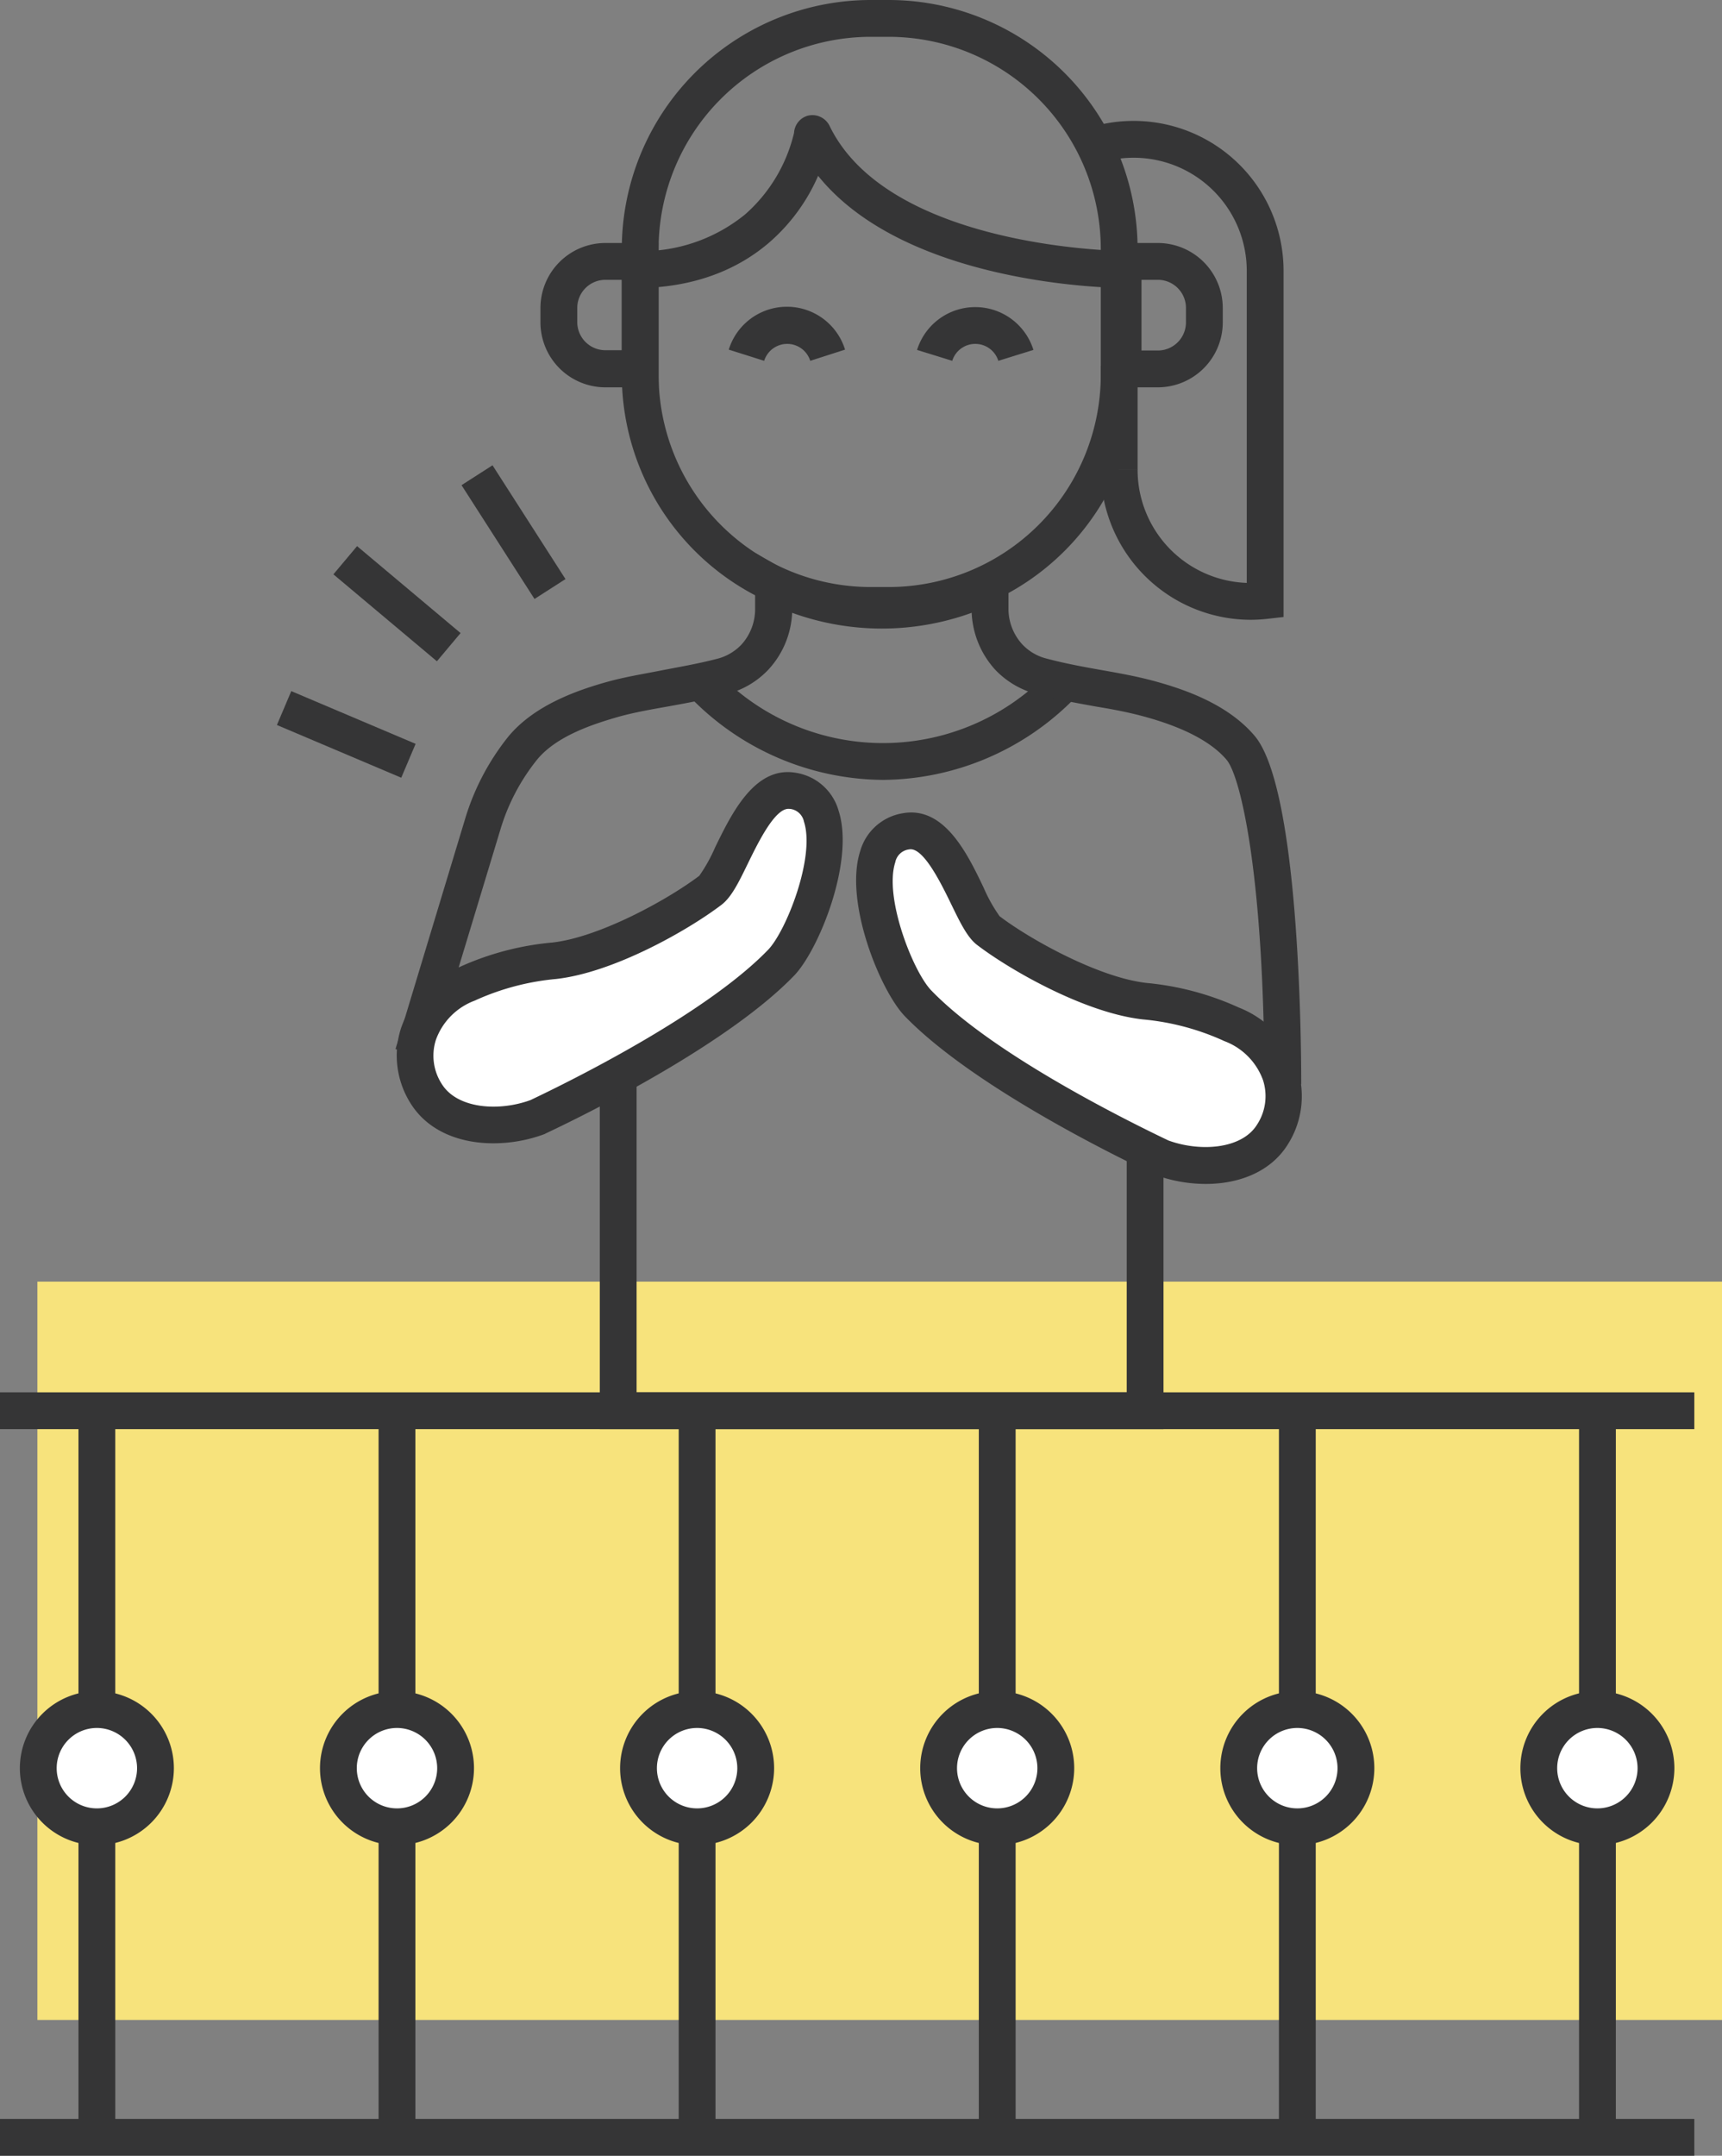 <svg id="Capa_1" data-name="Capa 1" xmlns="http://www.w3.org/2000/svg" viewBox="0 0 233.93 292.75"><rect x="0" y="0" width="233.93" height="292.75" fill="#808080" stroke="none"/><defs><style>.cls-1{fill:#f7e37c;}.cls-2{fill:#353536;}.cls-3{fill:#fff;}</style></defs><title>coronavirus</title><rect class="cls-1" x="5.08" y="174.05" width="228.85" height="100.26"/><path class="cls-2" d="M120,105.91A36.83,36.83,0,0,1,93.84,94.76l3.54-3.53a31.15,31.15,0,0,0,45.14,0l3.53,3.53A36.83,36.83,0,0,1,120,105.91Z"/><path class="cls-2" d="M89.47,52.6H82.24a8.83,8.83,0,0,1-8.82-8.82V41.86A8.83,8.83,0,0,1,82.24,33h7.23ZM82.24,38a3.82,3.82,0,0,0-3.82,3.82v1.92a3.82,3.82,0,0,0,3.82,3.82h2.23V38Z"/><path class="cls-2" d="M157.3,52.6h-7.23V33h7.23a8.83,8.83,0,0,1,8.81,8.82v1.92A8.83,8.83,0,0,1,157.3,52.6Zm-2.23-5h2.23a3.82,3.82,0,0,0,3.81-3.82V41.86A3.82,3.82,0,0,0,157.3,38h-2.23Z"/><rect class="cls-2" x="92.2" y="189.99" width="5" height="100.26"/><circle class="cls-3" cx="94.7" cy="240.12" r="7.96"/><path class="cls-2" d="M94.7,250.58a10.46,10.46,0,1,1,10.46-10.46A10.47,10.47,0,0,1,94.7,250.58Zm0-15.92a5.46,5.46,0,1,0,5.46,5.46A5.47,5.47,0,0,0,94.7,234.66Z"/><rect class="cls-2" x="132.97" y="189.99" width="5" height="100.26"/><circle class="cls-3" cx="135.47" cy="240.12" r="7.96"/><path class="cls-2" d="M135.47,250.58a10.46,10.46,0,1,1,10.46-10.46A10.47,10.47,0,0,1,135.47,250.58Zm0-15.92a5.46,5.46,0,1,0,5.46,5.46A5.47,5.47,0,0,0,135.47,234.66Z"/><rect class="cls-2" x="173.74" y="189.99" width="5" height="100.26"/><circle class="cls-3" cx="176.24" cy="240.12" r="7.96"/><path class="cls-2" d="M176.24,250.58a10.46,10.46,0,1,1,10.46-10.46A10.47,10.47,0,0,1,176.24,250.58Zm0-15.92a5.46,5.46,0,1,0,5.46,5.46A5.47,5.47,0,0,0,176.24,234.66Z"/><rect class="cls-2" x="214.51" y="189.99" width="5" height="100.26"/><circle class="cls-3" cx="217.01" cy="240.12" r="7.96"/><path class="cls-2" d="M217,250.58a10.46,10.46,0,1,1,10.46-10.46A10.47,10.47,0,0,1,217,250.58Zm0-15.92a5.46,5.46,0,1,0,5.46,5.46A5.47,5.47,0,0,0,217,234.66Z"/><rect class="cls-2" x="51.43" y="189.99" width="5" height="100.26"/><circle class="cls-3" cx="53.93" cy="240.12" r="7.96"/><path class="cls-2" d="M53.93,250.58a10.46,10.46,0,1,1,10.46-10.46A10.47,10.47,0,0,1,53.93,250.58Zm0-15.92a5.46,5.46,0,1,0,5.46,5.46A5.47,5.47,0,0,0,53.93,234.66Z"/><rect class="cls-2" x="10.66" y="189.99" width="5" height="100.26"/><circle class="cls-3" cx="13.16" cy="240.12" r="7.96"/><path class="cls-2" d="M13.16,250.58a10.46,10.46,0,1,1,10.46-10.46A10.47,10.47,0,0,1,13.16,250.58Zm0-15.92a5.46,5.46,0,1,0,5.46,5.46A5.47,5.47,0,0,0,13.16,234.66Z"/><rect class="cls-2" y="189.08" width="230.17" height="5"/><rect class="cls-2" y="287.75" width="230.17" height="5"/><polygon class="cls-2" points="158.06 194.08 81.48 194.08 81.48 131.54 86.48 131.54 86.48 189.08 153.06 189.08 153.06 135.99 158.06 135.99 158.06 194.08"/><path class="cls-2" d="M171.76,147.24c0-27.7-3.15-41.73-5.14-44.07s-5.64-4.34-11.11-5.84c-2.1-.58-4.3-1-6.62-1.38-2.59-.47-5.27-.94-8.21-1.73a11.85,11.85,0,0,1-5.5-3.29A12.28,12.28,0,0,1,132,83.22a35.82,35.82,0,0,1-24.39,0,12.16,12.16,0,0,1-3.22,7.71,11.78,11.78,0,0,1-5.48,3.28c-3,.8-5.64,1.27-8.23,1.74-2.32.41-4.52.8-6.62,1.38-3.48,1-8.42,2.59-11.09,5.82a27.87,27.87,0,0,0-5,9.53l-9.46,31.23-4.78-1.45,9.42-31.14A33,33,0,0,1,69.08,100c3.58-4.31,9.49-6.32,13.62-7.46,2.32-.63,4.63-1,7.07-1.48s5-.9,7.79-1.63a6.87,6.87,0,0,0,3.16-1.89,7.16,7.16,0,0,0,1.86-4.69V75.08l3.75,2.15a29.92,29.92,0,0,0,13.44,3.13,29.61,29.61,0,0,0,13.44-3.13L137,75.08v7.78a7.16,7.16,0,0,0,1.87,4.64A6.8,6.8,0,0,0,142,89.39c2.72.73,5.29,1.19,7.78,1.63s4.74.85,7.06,1.48c4.09,1.12,9.94,3.11,13.6,7.43,6,7.1,6.33,40.65,6.33,47.31Z"/><path class="cls-3" d="M63.58,133.58c-6.95,2.92-8.84,9.79-5.66,14.91,2.93,4.71,10,5.11,15.17,3.18,11.24-5.37,25.8-13.45,33-20.92,3.91-4,10.21-21.86,1.64-23.36-5.72-1-8.63,11.52-11.25,13.51-4,3.07-13.91,8.76-21.23,9.57A35.47,35.47,0,0,0,63.58,133.58Z"/><path class="cls-2" d="M67,155.26c-4.49,0-8.86-1.61-11.24-5.45a12.17,12.17,0,0,1-1.3-10.13,13.74,13.74,0,0,1,8-8.37A38.75,38.75,0,0,1,75,128c6.41-.7,15.73-5.83,20-9.07a21.74,21.74,0,0,0,2.14-3.84c2.29-4.7,5.43-11.12,11-10.14a7.2,7.2,0,0,1,5.78,5.14c2.23,6.87-2.73,19-6.06,22.42-8.63,8.92-26.48,18-33.76,21.43L74,154A20,20,0,0,1,67,155.26Zm40.11-45.42c-1.89,0-4.14,4.62-5.51,7.42-1.25,2.57-2.24,4.6-3.61,5.63-4.52,3.44-14.63,9.2-22.47,10.06a34,34,0,0,0-10.82,2.84l-.19.09a8.89,8.89,0,0,0-5.29,5.32,7.07,7.07,0,0,0,.79,6c2.1,3.38,7.76,3.77,12.06,2.19C79.21,146,96.3,137.3,104.33,129c2.47-2.54,6.44-12.62,4.89-17.4a2.18,2.18,0,0,0-1.88-1.75Z"/><path class="cls-2" d="M110.07,49a3.28,3.28,0,0,0-6.26,0L99,47.48a8.27,8.27,0,0,1,15.8,0Z"/><path class="cls-2" d="M135.62,49a3.28,3.28,0,0,0-6.26,0l-4.78-1.48a8.28,8.28,0,0,1,15.81,0Z"/><path class="cls-3" d="M167.26,139.1c7,2.92,8.84,9.79,5.66,14.91-2.93,4.71-10,5.11-15.17,3.18-11.24-5.38-25.8-13.45-33-20.92-3.91-4-10.21-21.86-1.64-23.36,5.72-1,8.63,11.52,11.25,13.51,4,3.07,13.91,8.76,21.23,9.57A35.47,35.47,0,0,1,167.26,139.1Z"/><path class="cls-2" d="M163.8,160.78a20,20,0,0,1-6.92-1.25l-.2-.09C149.4,156,131.55,146.92,122.92,138c-3.33-3.44-8.29-15.55-6.06-22.43a7.2,7.2,0,0,1,5.78-5.13c5.62-1,8.76,5.44,11,10.14a20.84,20.84,0,0,0,2.16,3.85c4.26,3.23,13.57,8.36,20,9.06a38.84,38.84,0,0,1,12.48,3.33,13.78,13.78,0,0,1,8,8.37A12.21,12.21,0,0,1,175,155.33C172.66,159.16,168.29,160.78,163.8,160.78Zm-5.07-5.9c4.31,1.57,10,1.19,12.06-2.19a7.07,7.07,0,0,0,.79-6,8.89,8.89,0,0,0-5.29-5.32l-.19-.09a33.87,33.87,0,0,0-10.82-2.84c-7.84-.86-17.95-6.63-22.47-10.06-1.37-1-2.36-3.06-3.61-5.63-1.41-2.9-3.81-7.77-5.7-7.4a2.18,2.18,0,0,0-1.88,1.75c-1.55,4.78,2.42,14.85,4.89,17.4C134.54,142.82,151.63,151.49,158.73,154.88Z"/><rect class="cls-2" x="51.43" y="72.81" width="5" height="18.36" transform="translate(-43.54 70.56) rotate(-49.98)"/><rect class="cls-2" x="44.6" y="90.07" width="5" height="18.36" transform="matrix(0.39, -0.92, 0.92, 0.39, -62.64, 104.36)"/><rect class="cls-2" x="67.26" y="63.09" width="5" height="18.36" transform="translate(-27.98 49.1) rotate(-32.68)"/><path class="cls-2" d="M120.74,84.72h-2.47a33.84,33.84,0,0,1-33.8-33.8V33.8A33.84,33.84,0,0,1,118.27,0h2.47a33.84,33.84,0,0,1,33.8,33.8V50.92A33.84,33.84,0,0,1,120.74,84.72ZM118.27,5a28.83,28.83,0,0,0-28.8,28.8V50.92a28.83,28.83,0,0,0,28.8,28.8h2.47a28.83,28.83,0,0,0,28.8-28.8V33.8A28.83,28.83,0,0,0,120.74,5Z"/><path class="cls-2" d="M152.66,39.11c-1.3,0-29.48-.29-41.52-15.23a25.36,25.36,0,0,1-6.65,9.06c-5.82,5-12.72,6.1-17.49,6.17l-.07-5a22.26,22.26,0,0,0,14.3-5,21.29,21.29,0,0,0,6.64-11.07,2.57,2.57,0,0,1,1.87-2.33,2.6,2.6,0,0,1,3,1.48c8.18,16.59,39.59,16.89,39.91,16.89Z"/><path class="cls-2" d="M169.91,84.17A20.4,20.4,0,0,1,149.54,63.8h5a15.38,15.38,0,0,0,14.83,15.36V36.79a15.37,15.37,0,0,0-20.29-14.56l-1.6-4.74a20.37,20.37,0,0,1,26.89,19.3l0,47-2.22.25A20.83,20.83,0,0,1,169.91,84.17Z"/><rect class="cls-2" x="149.54" y="49.72" width="5" height="14.09"/></svg>